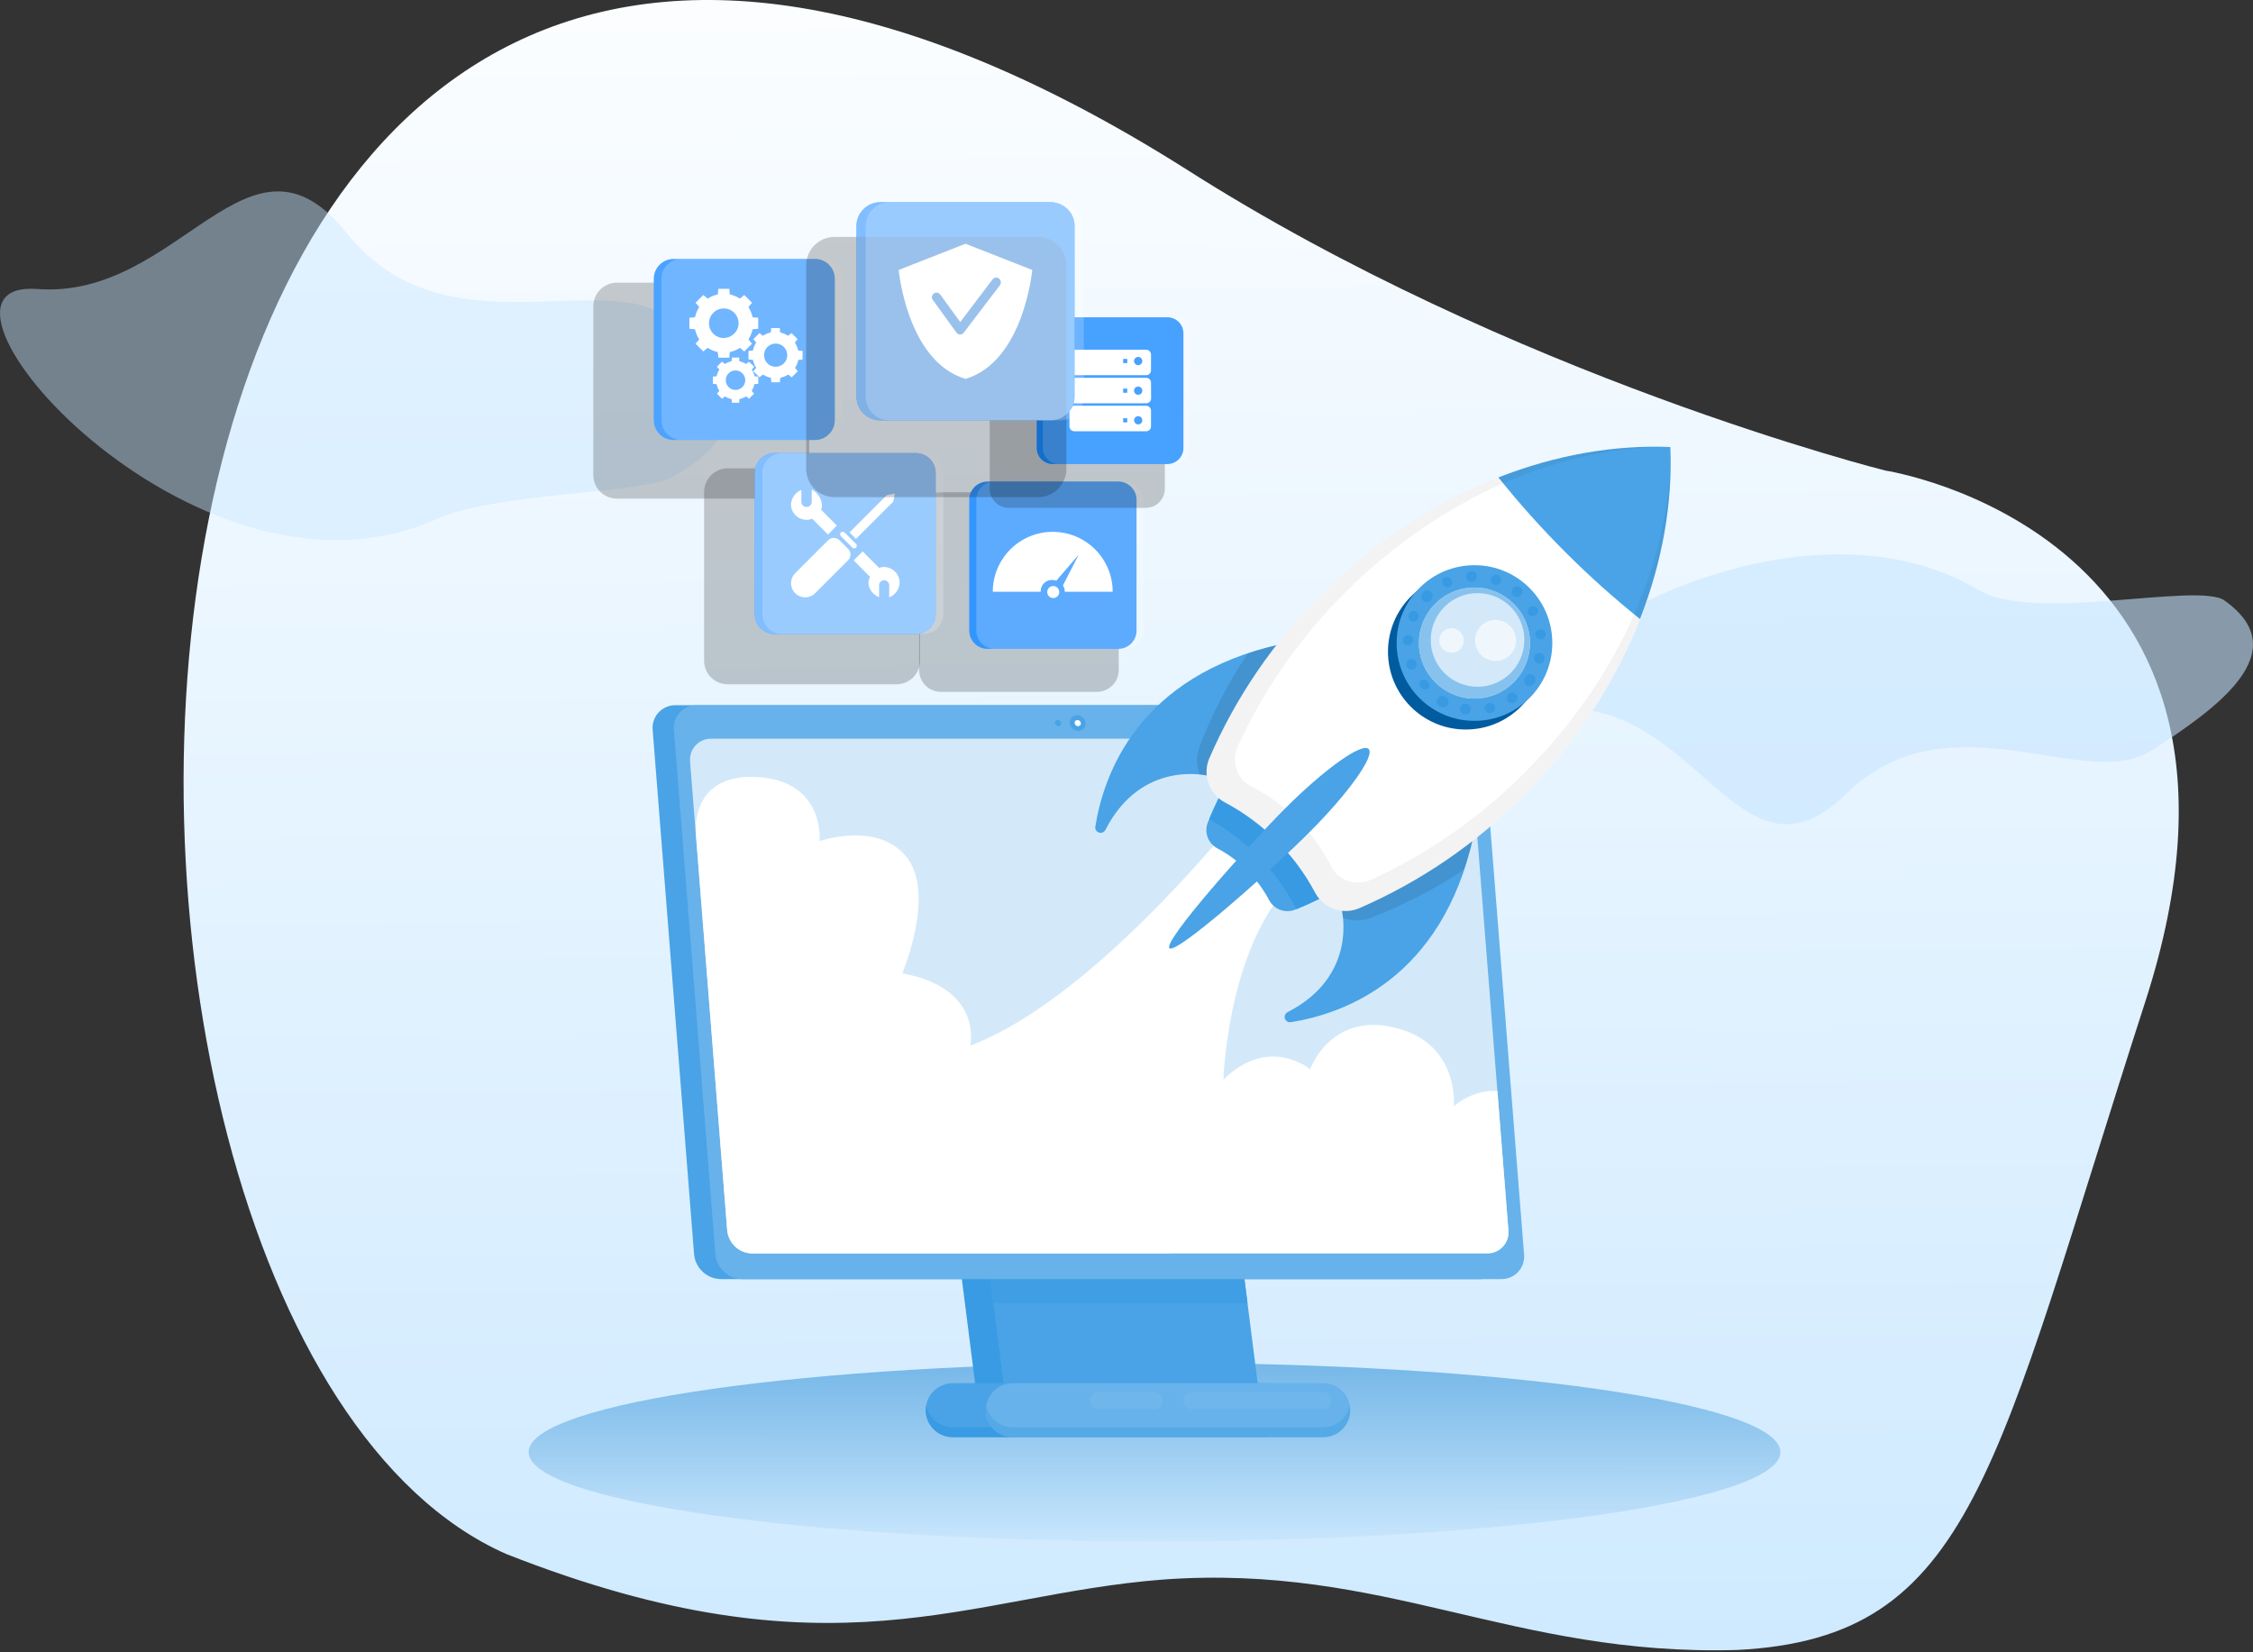 <svg xmlns="http://www.w3.org/2000/svg" width="300" height="220" viewBox="0 0 300 220" fill="none"><rect x="0" y="0" width="300" height="220" fill="#333333" stroke="none"/><g clip-path="url(#clip0_161_667)"><path d="M157.804 22.439C201.256 50.17 251.021 62.648 251.021 62.648C251.021 62.648 305.815 70.97 285.661 133.36C265.507 195.749 262.877 218.095 231.286 219.691C201.327 220.545 184.502 208.183 154.874 210.314C128.836 212.316 110.906 224.047 67.401 206.909C-2.328 176.1 2.87 -75.311 157.804 22.439Z" fill="url(#paint0_linear_161_667)"></path><path opacity="0.58" d="M286.472 99.946C277.625 105.636 259.519 92.308 245.84 105.686C232.161 119.064 226.716 95.114 209.248 94.31C191.781 93.507 235.857 62.077 263.552 78.615C270.748 82.92 292.692 77.467 296.197 79.95C305.754 86.741 295.315 94.26 286.472 99.946Z" fill="#C6E6FF"></path><path opacity="0.44" d="M89.449 42.651C80.613 35.3 59.193 47.354 46.142 31.01C33.091 14.665 23.993 39.928 4.951 38.479C-14.091 37.03 25.693 83.433 57.934 69.184C66.317 65.478 85.331 65.783 89.449 63.555C100.717 57.467 98.296 49.998 89.449 42.651Z" fill="#C6E6FF"></path><path d="M153.729 205.227C199.757 205.227 237.069 199.906 237.069 193.342C237.069 186.778 199.757 181.456 153.729 181.456C107.702 181.456 70.389 186.778 70.389 193.342C70.389 199.906 107.702 205.227 153.729 205.227Z" fill="url(#paint1_linear_161_667)"></path><path d="M158.996 147.304L163.978 186.454H130.131L125.148 147.304H158.996Z" fill="#399BE3"></path><path d="M162.777 147.304L167.76 186.454H133.912L128.926 147.304H162.777Z" fill="#49A3E6"></path><path d="M166.113 173.528H132.265L128.926 147.304H162.777L166.113 173.528Z" fill="#3F9EE4"></path><path d="M95.978 170.31H197.073C197.495 170.316 197.914 170.232 198.301 170.065C198.689 169.898 199.037 169.651 199.323 169.34C199.609 169.03 199.827 168.662 199.961 168.262C200.096 167.862 200.144 167.437 200.104 167.017L194.587 97.191C194.501 96.302 194.092 95.474 193.436 94.867C192.781 94.26 191.925 93.915 191.031 93.898H89.937C89.515 93.892 89.096 93.976 88.709 94.143C88.321 94.31 87.972 94.557 87.686 94.868C87.4 95.178 87.183 95.546 87.049 95.946C86.914 96.347 86.865 96.771 86.906 97.191L92.423 167.017C92.508 167.907 92.918 168.734 93.573 169.341C94.229 169.948 95.085 170.293 95.978 170.31Z" fill="#49A3E6"></path><path d="M98.809 170.31H199.907C200.329 170.316 200.748 170.232 201.135 170.065C201.523 169.898 201.871 169.651 202.157 169.34C202.443 169.03 202.661 168.662 202.795 168.262C202.93 167.862 202.978 167.437 202.938 167.017L197.417 97.191C197.333 96.302 196.924 95.475 196.269 94.867C195.614 94.26 194.759 93.915 193.865 93.898H92.768C92.346 93.892 91.927 93.976 91.539 94.143C91.151 94.31 90.803 94.557 90.517 94.868C90.231 95.178 90.014 95.546 89.879 95.946C89.745 96.347 89.696 96.771 89.736 97.191L95.257 167.017C95.342 167.906 95.75 168.733 96.405 169.341C97.06 169.948 97.916 170.293 98.809 170.31Z" fill="#67B2EA"></path><path d="M100.14 166.877H198.027C198.42 166.882 198.81 166.805 199.171 166.649C199.532 166.494 199.856 166.264 200.122 165.975C200.389 165.686 200.591 165.344 200.717 164.972C200.842 164.599 200.888 164.205 200.85 163.813L195.921 101.417C195.842 100.589 195.461 99.82 194.851 99.255C194.241 98.69 193.445 98.369 192.613 98.353H94.709C94.316 98.348 93.926 98.425 93.565 98.581C93.204 98.736 92.88 98.966 92.614 99.255C92.348 99.544 92.146 99.886 92.021 100.259C91.896 100.631 91.851 101.026 91.889 101.417L96.822 163.813C96.9 164.643 97.282 165.415 97.895 165.98C98.507 166.546 99.306 166.865 100.14 166.877Z" fill="#D3E9F9"></path><path d="M142.454 96.28C142.48 96.564 142.611 96.828 142.82 97.022C143.029 97.216 143.302 97.326 143.587 97.331C143.722 97.333 143.856 97.307 143.98 97.254C144.104 97.2 144.216 97.121 144.307 97.022C144.399 96.923 144.468 96.806 144.511 96.678C144.554 96.55 144.569 96.414 144.556 96.28C144.529 95.996 144.398 95.733 144.189 95.54C143.98 95.347 143.707 95.237 143.422 95.232C143.288 95.23 143.154 95.257 143.031 95.309C142.907 95.362 142.796 95.441 142.704 95.54C142.613 95.638 142.543 95.755 142.5 95.883C142.457 96.011 142.441 96.146 142.454 96.28Z" fill="#49A3E6"></path><path d="M143.092 96.28C143.103 96.391 143.154 96.495 143.236 96.571C143.318 96.647 143.425 96.69 143.537 96.692C143.591 96.696 143.645 96.688 143.695 96.668C143.745 96.648 143.79 96.617 143.827 96.578C143.863 96.538 143.89 96.491 143.906 96.439C143.922 96.388 143.926 96.333 143.917 96.28C143.907 96.169 143.856 96.066 143.773 95.99C143.691 95.915 143.584 95.872 143.473 95.871C143.419 95.867 143.366 95.875 143.316 95.895C143.266 95.915 143.221 95.945 143.185 95.984C143.148 96.024 143.121 96.07 143.105 96.122C143.089 96.173 143.085 96.227 143.092 96.28Z" fill="white"></path><path d="M140.477 96.28C140.487 96.391 140.538 96.496 140.62 96.572C140.702 96.648 140.81 96.691 140.922 96.692C140.976 96.696 141.03 96.688 141.08 96.668C141.13 96.648 141.175 96.617 141.211 96.578C141.248 96.538 141.275 96.491 141.291 96.439C141.307 96.388 141.31 96.333 141.302 96.28C141.292 96.169 141.24 96.066 141.158 95.99C141.076 95.915 140.969 95.872 140.857 95.871C140.804 95.867 140.75 95.875 140.701 95.895C140.651 95.915 140.606 95.945 140.569 95.984C140.533 96.024 140.506 96.07 140.49 96.122C140.474 96.173 140.469 96.227 140.477 96.28Z" fill="#49A3E6"></path><path d="M126.856 191.343H168.204C169.156 191.343 170.068 190.965 170.741 190.293C171.414 189.62 171.792 188.707 171.792 187.756C171.792 186.805 171.414 185.892 170.741 185.219C170.068 184.547 169.156 184.169 168.204 184.169H126.856C125.904 184.169 124.992 184.547 124.319 185.219C123.646 185.892 123.268 186.805 123.268 187.756C123.268 188.707 123.646 189.62 124.319 190.293C124.992 190.965 125.904 191.343 126.856 191.343Z" fill="#49A3E6"></path><path d="M126.856 190.045H168.204C169.04 190.042 169.848 189.749 170.49 189.214C171.131 188.68 171.567 187.938 171.72 187.117C171.759 187.332 171.779 187.549 171.781 187.767C171.781 188.718 171.403 189.631 170.73 190.304C170.058 190.976 169.145 191.354 168.194 191.354H126.856C125.904 191.354 124.992 190.976 124.319 190.304C123.646 189.631 123.268 188.718 123.268 187.767C123.268 187.549 123.289 187.332 123.329 187.117C123.483 187.94 123.92 188.683 124.564 189.218C125.208 189.752 126.019 190.045 126.856 190.045Z" fill="#399BE3"></path><path d="M134.852 191.343H176.201C177.152 191.343 178.065 190.965 178.738 190.293C179.41 189.62 179.788 188.707 179.788 187.756C179.788 186.805 179.41 185.892 178.738 185.219C178.065 184.547 177.152 184.169 176.201 184.169H134.852C133.901 184.169 132.988 184.547 132.315 185.219C131.643 185.892 131.265 186.805 131.265 187.756C131.265 188.707 131.643 189.62 132.315 190.293C132.988 190.965 133.901 191.343 134.852 191.343Z" fill="#67B2EA"></path><path d="M134.852 190.045H176.201C177.036 190.042 177.844 189.749 178.486 189.214C179.128 188.68 179.563 187.938 179.717 187.117C179.757 187.332 179.778 187.549 179.778 187.767C179.778 188.718 179.4 189.631 178.727 190.304C178.054 190.976 177.142 191.354 176.19 191.354H134.852C133.901 191.354 132.988 190.976 132.315 190.304C131.643 189.631 131.265 188.718 131.265 187.767C131.266 187.549 131.287 187.331 131.329 187.117C131.483 187.94 131.919 188.682 132.563 189.217C133.206 189.751 134.016 190.044 134.852 190.045Z" fill="#55A9E7"></path><path d="M158.701 187.623H176.122C176.426 187.621 176.718 187.499 176.933 187.284C177.148 187.068 177.269 186.776 177.27 186.472C177.27 186.167 177.149 185.875 176.934 185.659C176.719 185.443 176.427 185.321 176.122 185.32H158.701C158.396 185.321 158.104 185.443 157.888 185.659C157.672 185.874 157.551 186.167 157.55 186.472C157.552 186.777 157.674 187.068 157.889 187.284C158.105 187.5 158.397 187.621 158.701 187.623Z" fill="#6FB6EB"></path><path d="M146.335 187.623H153.668C153.973 187.621 154.264 187.499 154.479 187.284C154.694 187.068 154.815 186.776 154.816 186.472C154.816 186.167 154.695 185.875 154.48 185.659C154.265 185.443 153.973 185.321 153.668 185.32H146.335C146.031 185.321 145.739 185.443 145.523 185.659C145.308 185.875 145.187 186.167 145.187 186.472C145.188 186.776 145.31 187.068 145.525 187.284C145.739 187.499 146.031 187.621 146.335 187.623Z" fill="#6FB6EB"></path><path d="M96.836 163.813L92.653 110.931C92.624 110.551 92.022 102.884 100.961 103.469C109.901 104.054 109.126 111.996 109.126 111.996C109.126 111.996 116.929 109.274 120.761 114.174C124.592 119.074 120.147 129.6 120.147 129.6C130.988 131.598 129.187 139.239 129.187 139.239C147.756 132.126 169.026 103.473 169.026 103.473L175.178 115.085C163.566 121.98 162.902 143.756 162.902 143.756C168.958 137.769 174.454 142.368 174.454 142.368C174.454 142.368 176.994 135.161 185.015 136.678C194.475 138.472 193.578 147.308 193.578 147.308C193.578 147.308 196.136 144.99 199.387 145.27L200.854 163.817C200.891 164.208 200.846 164.603 200.72 164.976C200.595 165.348 200.392 165.69 200.126 165.979C199.86 166.268 199.535 166.498 199.174 166.653C198.813 166.808 198.424 166.886 198.03 166.881H100.14C99.308 166.865 98.512 166.543 97.903 165.978C97.293 165.412 96.913 164.641 96.836 163.813Z" fill="white"></path><path d="M97.636 165.693C114.339 157.848 151.2 138.013 162.694 111.315C163.738 110.091 164.674 108.965 165.485 107.968L172.556 114.579C172.556 114.579 156.843 128.305 155.803 166.877H100.14C99.662 166.87 99.191 166.761 98.759 166.557C98.327 166.353 97.944 166.058 97.636 165.693Z" fill="white"></path><path d="M166.059 115.892C164.883 114.71 163.535 113.713 162.059 112.936C161.47 112.61 161.021 112.08 160.795 111.446C160.57 110.812 160.584 110.117 160.836 109.492C162.956 104.238 166 99.404 169.822 95.222C179.193 84.778 192.305 78.088 204.868 77.083C203.864 89.639 197.173 102.759 186.73 112.129C182.547 115.952 177.714 118.995 172.459 121.116C171.835 121.367 171.14 121.381 170.506 121.156C169.871 120.931 169.341 120.481 169.015 119.892C168.238 118.417 167.242 117.068 166.059 115.892Z" fill="#49A3E6"></path><path d="M161.015 109.058C163.132 103.974 166.111 99.294 169.822 95.225C179.193 84.782 192.305 78.091 204.868 77.087C203.864 89.643 197.173 102.762 186.73 112.133C182.596 115.906 177.83 118.921 172.649 121.04C172.599 120.958 172.545 120.879 172.499 120.789C169.877 115.858 165.892 111.786 161.019 109.058H161.015Z" fill="#379AE3"></path><path d="M196.212 111.308C196.212 111.308 183.605 115.727 178.633 120.994C178.633 120.994 181.008 129.919 171.379 134.802C171.249 134.889 171.151 135.017 171.1 135.165C171.049 135.313 171.048 135.474 171.097 135.623C171.146 135.772 171.243 135.901 171.372 135.99C171.502 136.079 171.657 136.122 171.813 136.115C178.884 135.006 191.993 130.375 196.212 111.308Z" fill="#49A3E6"></path><g style="mix-blend-mode:multiply" opacity="0.1"><path d="M178.816 122.181C178.778 121.777 178.712 121.375 178.619 120.979C183.605 115.727 196.197 111.293 196.197 111.293C195.865 112.803 195.452 114.294 194.96 115.76C191.014 118.409 186.774 120.591 182.325 122.264C181.185 122.672 179.935 122.643 178.816 122.181Z" fill="black"></path></g><path d="M170.644 85.74C170.644 85.74 166.224 98.346 160.958 103.318C160.958 103.318 152.032 100.943 147.15 110.572C147.063 110.703 146.935 110.801 146.787 110.852C146.638 110.903 146.477 110.904 146.328 110.855C146.179 110.805 146.05 110.709 145.962 110.579C145.873 110.45 145.829 110.295 145.837 110.138C146.945 103.067 151.577 89.959 170.644 85.74Z" fill="#49A3E6"></path><g style="mix-blend-mode:multiply" opacity="0.1"><path d="M160.972 103.318C160.577 103.226 160.175 103.161 159.77 103.125C159.3 102.002 159.266 100.745 159.674 99.598C161.346 95.149 163.528 90.909 166.178 86.963C167.643 86.476 169.134 86.067 170.644 85.74C170.644 85.74 166.224 98.346 160.972 103.318Z" fill="black"></path></g><path d="M170.002 111.95C167.964 109.909 165.632 108.184 163.085 106.83C162.071 106.288 161.296 105.386 160.915 104.3C160.534 103.215 160.573 102.026 161.026 100.969C164.552 92.832 169.598 85.442 175.892 79.196C189.471 65.618 206.795 58.863 222.432 59.519C223.089 75.157 216.334 92.484 202.755 106.059C196.51 112.353 189.122 117.398 180.987 120.926C179.929 121.379 178.739 121.419 177.653 121.038C176.567 120.657 175.663 119.882 175.121 118.866C173.768 116.319 172.043 113.988 170.002 111.95Z" fill="white"></path><path d="M195.182 97.134C200.906 97.134 205.546 92.493 205.546 86.769C205.546 81.046 200.906 76.405 195.182 76.405C189.458 76.405 184.818 81.046 184.818 86.769C184.818 92.493 189.458 97.134 195.182 97.134Z" fill="#005B9F"></path><path d="M196.334 95.982C202.058 95.982 206.698 91.342 206.698 85.618C206.698 79.894 202.058 75.254 196.334 75.254C190.61 75.254 185.97 79.894 185.97 85.618C185.97 91.342 190.61 95.982 196.334 95.982Z" fill="#49A3E6"></path><path d="M199.067 94.081C199.108 94.262 199.077 94.451 198.98 94.61C198.884 94.768 198.73 94.883 198.551 94.931H198.508C198.396 94.957 198.279 94.954 198.168 94.922C198.058 94.89 197.957 94.83 197.876 94.748C197.779 94.65 197.712 94.525 197.686 94.389C197.669 94.217 197.715 94.045 197.816 93.904C197.916 93.763 198.064 93.663 198.232 93.623C198.4 93.582 198.577 93.603 198.73 93.683C198.884 93.763 199.004 93.895 199.067 94.056V94.081Z" fill="#379AE3"></path><path d="M195.211 93.708C195.395 93.733 195.562 93.828 195.677 93.974C195.792 94.12 195.846 94.305 195.828 94.49C195.818 94.581 195.789 94.669 195.744 94.749C195.699 94.83 195.639 94.9 195.566 94.956C195.493 95.014 195.41 95.057 195.321 95.082C195.231 95.107 195.138 95.115 195.046 95.103H194.992C194.848 95.082 194.715 95.016 194.612 94.913C194.535 94.836 194.478 94.742 194.444 94.638C194.41 94.535 194.401 94.425 194.418 94.317C194.445 94.133 194.543 93.966 194.691 93.852C194.839 93.738 195.025 93.686 195.211 93.708Z" fill="#379AE3"></path><path d="M205.144 86.956C205.324 87.004 205.478 87.12 205.573 87.279C205.669 87.439 205.699 87.629 205.657 87.81C205.613 87.99 205.5 88.147 205.343 88.246C205.186 88.344 204.996 88.379 204.814 88.341C204.685 88.31 204.567 88.244 204.474 88.151C204.39 88.066 204.329 87.962 204.296 87.848C204.263 87.734 204.259 87.614 204.283 87.498V87.451C204.335 87.273 204.454 87.123 204.614 87.031C204.775 86.938 204.965 86.912 205.144 86.956Z" fill="#379AE3"></path><path d="M192.377 92.764C192.478 92.796 192.571 92.85 192.649 92.923C192.726 92.995 192.787 93.084 192.827 93.183C192.866 93.281 192.883 93.388 192.876 93.493C192.869 93.6 192.839 93.703 192.788 93.796C192.736 93.889 192.665 93.969 192.578 94.031C192.492 94.093 192.393 94.135 192.288 94.154C192.184 94.173 192.076 94.168 191.974 94.141C191.871 94.113 191.776 94.063 191.695 93.995H191.67C191.59 93.951 191.519 93.891 191.462 93.819C191.405 93.747 191.364 93.664 191.34 93.576C191.315 93.487 191.309 93.395 191.322 93.304C191.334 93.214 191.365 93.126 191.412 93.047C191.503 92.883 191.656 92.761 191.836 92.708C192.017 92.655 192.211 92.675 192.377 92.764Z" fill="#379AE3"></path><path d="M205.819 84.305C205.843 84.489 205.794 84.675 205.684 84.824C205.574 84.973 205.41 85.074 205.227 85.105C205.119 85.12 205.008 85.11 204.905 85.076C204.801 85.041 204.706 84.984 204.628 84.908C204.521 84.801 204.451 84.662 204.43 84.513C204.43 84.513 204.43 84.466 204.43 84.459C204.445 84.295 204.515 84.14 204.63 84.022C204.745 83.903 204.897 83.828 205.061 83.808C205.225 83.789 205.391 83.827 205.53 83.915C205.669 84.004 205.774 84.138 205.826 84.294L205.819 84.305Z" fill="#379AE3"></path><path d="M195.935 76.054C196.027 76.05 196.118 76.065 196.203 76.097C196.289 76.129 196.367 76.178 196.434 76.24C196.5 76.302 196.554 76.377 196.592 76.46C196.629 76.544 196.65 76.633 196.653 76.725C196.656 76.867 196.617 77.007 196.54 77.126C196.463 77.246 196.353 77.341 196.223 77.397C196.092 77.454 195.948 77.471 195.808 77.446C195.668 77.421 195.539 77.355 195.437 77.256C195.314 77.127 195.243 76.958 195.237 76.78C195.232 76.603 195.293 76.43 195.408 76.294C195.526 76.156 195.693 76.069 195.874 76.054H195.935Z" fill="#379AE3"></path><path d="M203.254 91.211C203.22 91.188 203.189 91.161 203.161 91.132C203.044 91.012 202.973 90.856 202.959 90.69C202.945 90.523 202.99 90.358 203.085 90.221C203.127 90.123 203.19 90.035 203.27 89.964C203.349 89.894 203.444 89.841 203.546 89.812C203.648 89.782 203.756 89.776 203.861 89.793C203.967 89.81 204.067 89.85 204.154 89.911C204.242 89.972 204.315 90.051 204.368 90.144C204.421 90.236 204.453 90.339 204.461 90.445C204.469 90.552 204.454 90.658 204.416 90.758C204.377 90.857 204.318 90.947 204.24 91.021L204.222 91.046C204.17 91.121 204.104 91.185 204.026 91.234C203.949 91.283 203.863 91.316 203.773 91.331C203.683 91.347 203.59 91.344 203.501 91.323C203.412 91.302 203.328 91.264 203.254 91.211Z" fill="#379AE3"></path><path d="M200.936 92.37L200.983 92.337C201.06 92.287 201.146 92.253 201.236 92.236C201.326 92.22 201.419 92.221 201.509 92.24C201.598 92.26 201.683 92.297 201.759 92.349C201.834 92.401 201.898 92.468 201.948 92.545C202.043 92.698 202.077 92.881 202.044 93.057C202.011 93.234 201.913 93.392 201.769 93.5H201.747C201.611 93.59 201.447 93.632 201.284 93.617C201.121 93.602 200.968 93.531 200.85 93.417C200.82 93.387 200.792 93.355 200.768 93.32C200.672 93.169 200.637 92.988 200.668 92.812C200.699 92.636 200.795 92.479 200.936 92.37Z" fill="#379AE3"></path><path d="M190.572 78.834C190.704 78.968 190.777 79.148 190.777 79.336C190.777 79.524 190.704 79.704 190.572 79.839C190.514 79.928 190.436 80.002 190.345 80.058C190.254 80.113 190.152 80.147 190.046 80.158C189.94 80.169 189.833 80.156 189.732 80.12C189.632 80.085 189.541 80.027 189.465 79.952C189.39 79.876 189.332 79.785 189.297 79.685C189.261 79.584 189.248 79.477 189.259 79.371C189.27 79.265 189.304 79.163 189.359 79.072C189.415 78.981 189.489 78.903 189.578 78.845L189.625 78.795C189.758 78.679 189.93 78.618 190.107 78.626C190.283 78.633 190.449 78.707 190.572 78.834Z" fill="#379AE3"></path><path d="M199.365 76.531H199.39C199.565 76.593 199.709 76.72 199.792 76.886C199.875 77.052 199.89 77.244 199.835 77.421C199.806 77.509 199.759 77.59 199.697 77.66C199.635 77.73 199.56 77.786 199.476 77.826C199.309 77.909 199.116 77.923 198.938 77.865H198.899C198.755 77.783 198.644 77.653 198.585 77.499C198.526 77.344 198.522 77.173 198.575 77.016C198.627 76.859 198.732 76.725 198.873 76.636C199.013 76.548 199.179 76.511 199.343 76.531H199.365Z" fill="#379AE3"></path><path d="M193.022 78.149C192.893 78.2 192.752 78.213 192.616 78.186C192.479 78.158 192.354 78.092 192.255 77.995C192.158 77.896 192.092 77.771 192.065 77.635C192.037 77.5 192.05 77.359 192.1 77.231C192.173 77.059 192.309 76.923 192.481 76.85H192.499C192.66 76.816 192.827 76.839 192.974 76.914C193.12 76.989 193.236 77.112 193.302 77.263C193.369 77.413 193.382 77.582 193.338 77.741C193.295 77.899 193.199 78.038 193.065 78.135L193.022 78.149Z" fill="#379AE3"></path><path d="M187.982 84.732C188.108 84.87 188.175 85.051 188.169 85.238C188.169 85.238 188.169 85.273 188.169 85.281C188.157 85.461 188.075 85.629 187.941 85.749C187.807 85.87 187.631 85.933 187.451 85.926C187.28 85.915 187.118 85.843 186.996 85.722C186.926 85.651 186.871 85.567 186.835 85.474C186.799 85.382 186.781 85.283 186.784 85.184C186.797 85.049 186.848 84.921 186.931 84.814C187.014 84.708 187.126 84.627 187.253 84.581C187.38 84.534 187.518 84.525 187.65 84.554C187.782 84.582 187.903 84.648 188 84.743L187.982 84.732Z" fill="#379AE3"></path><path d="M188.499 81.403C188.671 81.481 188.805 81.624 188.872 81.801C188.939 81.977 188.934 82.173 188.857 82.346C188.779 82.514 188.639 82.645 188.467 82.711C188.294 82.778 188.103 82.776 187.932 82.705C187.853 82.669 187.781 82.619 187.72 82.558C187.621 82.457 187.554 82.328 187.528 82.189C187.502 82.05 187.518 81.906 187.573 81.776C187.608 81.689 187.66 81.611 187.726 81.545C187.792 81.479 187.87 81.427 187.956 81.392C188.043 81.357 188.135 81.34 188.229 81.342C188.322 81.344 188.414 81.365 188.499 81.403Z" fill="#379AE3"></path><path d="M188.596 88.23C188.653 88.406 188.641 88.598 188.56 88.766C188.479 88.933 188.336 89.062 188.161 89.126C188.038 89.168 187.905 89.175 187.779 89.145C187.652 89.115 187.536 89.05 187.444 88.958C187.37 88.882 187.314 88.792 187.279 88.692V88.653C187.25 88.566 187.239 88.475 187.246 88.385C187.253 88.294 187.278 88.205 187.32 88.124C187.361 88.043 187.418 87.971 187.487 87.912C187.557 87.853 187.637 87.809 187.724 87.781C187.899 87.731 188.086 87.75 188.248 87.833C188.41 87.916 188.534 88.058 188.596 88.23Z" fill="#379AE3"></path><path d="M204.7 80.951V80.987C204.784 81.147 204.805 81.335 204.757 81.51C204.72 81.626 204.655 81.73 204.568 81.814C204.48 81.897 204.372 81.957 204.255 81.988C204.138 82.019 204.015 82.019 203.898 81.99C203.781 81.96 203.672 81.901 203.584 81.819C203.541 81.773 203.502 81.722 203.469 81.668V81.643C203.419 81.485 203.425 81.315 203.486 81.161C203.548 81.007 203.66 80.879 203.805 80.799C203.95 80.718 204.119 80.691 204.282 80.72C204.445 80.75 204.592 80.835 204.7 80.961V80.951Z" fill="#379AE3"></path><path d="M190.135 90.798C190.194 90.856 190.242 90.925 190.275 91.001C190.307 91.078 190.324 91.16 190.324 91.243C190.324 91.326 190.307 91.408 190.275 91.485C190.242 91.561 190.194 91.63 190.135 91.688C190 91.775 189.838 91.811 189.679 91.787C189.52 91.764 189.374 91.684 189.27 91.562L189.23 91.519L189.205 91.491C189.145 91.434 189.098 91.367 189.065 91.291C189.032 91.216 189.015 91.135 189.015 91.053C189.015 90.971 189.032 90.89 189.065 90.814C189.098 90.739 189.145 90.671 189.205 90.615C189.355 90.523 189.534 90.49 189.706 90.524C189.878 90.558 190.031 90.656 190.135 90.798Z" fill="#379AE3"></path><path d="M202.45 78.249H202.475C202.547 78.308 202.605 78.381 202.648 78.463C202.69 78.545 202.716 78.634 202.723 78.726C202.728 78.862 202.695 78.997 202.627 79.114C202.56 79.232 202.46 79.328 202.339 79.391C202.219 79.454 202.084 79.482 201.948 79.471C201.813 79.46 201.683 79.411 201.575 79.329L201.546 79.308L201.503 79.268C201.381 79.142 201.309 78.976 201.301 78.801C201.293 78.626 201.35 78.454 201.46 78.317C201.585 78.181 201.757 78.097 201.941 78.085C202.126 78.072 202.308 78.131 202.45 78.249Z" fill="#379AE3"></path><path d="M196.334 93.008C200.415 93.008 203.724 89.699 203.724 85.618C203.724 81.537 200.415 78.228 196.334 78.228C192.252 78.228 188.944 81.537 188.944 85.618C188.944 89.699 192.252 93.008 196.334 93.008Z" fill="#D3E9F9"></path><path d="M197.209 83.34C196.827 83.722 196.567 84.209 196.461 84.74C196.356 85.27 196.41 85.819 196.617 86.319C196.824 86.818 197.175 87.245 197.624 87.545C198.074 87.846 198.602 88.006 199.143 88.006C199.683 88.006 200.212 87.846 200.661 87.545C201.111 87.245 201.461 86.818 201.668 86.319C201.875 85.819 201.929 85.27 201.824 84.74C201.719 84.209 201.458 83.722 201.076 83.34C200.822 83.086 200.521 82.884 200.189 82.747C199.857 82.609 199.502 82.539 199.143 82.539C198.783 82.539 198.428 82.609 198.096 82.747C197.764 82.884 197.463 83.086 197.209 83.34Z" fill="#EFF7FD"></path><path d="M192.126 84.122C191.898 84.35 191.743 84.64 191.68 84.956C191.617 85.272 191.649 85.599 191.772 85.897C191.896 86.195 192.104 86.449 192.372 86.628C192.64 86.807 192.955 86.902 193.277 86.902C193.599 86.902 193.914 86.807 194.182 86.628C194.45 86.449 194.659 86.195 194.782 85.897C194.905 85.599 194.937 85.272 194.875 84.956C194.812 84.64 194.656 84.35 194.429 84.122C194.123 83.817 193.709 83.645 193.277 83.645C192.845 83.645 192.431 83.817 192.126 84.122Z" fill="#EFF7FD"></path><path d="M201.561 80.391C202.595 81.425 203.299 82.742 203.585 84.177C203.871 85.611 203.724 87.098 203.165 88.449C202.605 89.8 201.658 90.955 200.442 91.768C199.226 92.58 197.796 93.014 196.334 93.014C194.871 93.014 193.442 92.58 192.226 91.768C191.01 90.955 190.062 89.8 189.502 88.449C188.943 87.098 188.797 85.611 189.082 84.177C189.368 82.742 190.072 81.425 191.107 80.391C191.793 79.704 192.608 79.16 193.505 78.788C194.402 78.416 195.363 78.225 196.334 78.225C197.304 78.225 198.266 78.416 199.163 78.788C200.059 79.16 200.874 79.704 201.561 80.391ZM192.337 89.614C193.209 90.486 194.319 91.079 195.528 91.319C196.737 91.559 197.989 91.436 199.128 90.964C200.266 90.492 201.239 89.694 201.924 88.669C202.609 87.644 202.974 86.439 202.974 85.207C202.974 83.975 202.609 82.77 201.924 81.746C201.239 80.721 200.266 79.922 199.128 79.45C197.989 78.979 196.737 78.855 195.528 79.095C194.319 79.336 193.209 79.929 192.337 80.8C191.758 81.378 191.298 82.065 190.985 82.822C190.671 83.578 190.51 84.388 190.51 85.207C190.51 86.026 190.671 86.837 190.985 87.593C191.298 88.349 191.758 89.036 192.337 89.614Z" fill="#87C2EE"></path><path d="M208.431 73.51C205.278 70.363 202.303 67.043 199.519 63.566C207.143 60.578 214.97 59.207 222.418 59.519C222.73 66.967 221.36 74.795 218.375 82.418C214.897 79.636 211.577 76.662 208.431 73.51Z" fill="#49A3E6"></path><g style="mix-blend-mode:multiply" opacity="0.05"><path d="M161.026 100.969C164.552 92.832 169.598 85.442 175.892 79.196C189.471 65.618 206.795 58.863 222.432 59.519C208.083 59.358 191.968 66.052 179.11 78.909C173.166 84.806 168.33 91.724 164.836 99.333C163.914 101.37 164.66 103.699 166.561 104.664C171.181 107.016 174.936 110.771 177.288 115.39C178.253 117.291 180.581 118.038 182.619 117.116C190.23 113.622 197.151 108.787 203.049 102.841C215.907 89.984 222.601 73.873 222.422 59.519C223.078 75.157 216.323 92.484 202.744 106.059C196.499 112.353 189.111 117.398 180.976 120.926C179.918 121.379 178.728 121.419 177.642 121.038C176.556 120.657 175.652 119.882 175.11 118.866C172.386 113.746 168.195 109.555 163.074 106.83C162.062 106.287 161.29 105.383 160.91 104.298C160.531 103.213 160.572 102.025 161.026 100.969Z" fill="black"></path></g><path d="M171.121 107.648C165.862 112.908 154.834 125.37 155.717 126.253C156.599 127.135 169.062 116.108 174.321 110.848C179.58 105.589 183.125 100.613 182.242 99.727C181.36 98.841 176.362 102.393 171.121 107.648Z" fill="#49A3E6"></path><path opacity="0.2" d="M104.617 37.639H82.138C80.406 37.639 79.003 39.043 79.003 40.775V63.254C79.003 64.985 80.406 66.389 82.138 66.389H104.617C106.349 66.389 107.752 64.985 107.752 63.254V40.775C107.752 39.043 106.349 37.639 104.617 37.639Z" fill="black"></path><path d="M108.524 34.486H89.693C88.241 34.486 87.064 35.663 87.064 37.116V55.946C87.064 57.398 88.241 58.576 89.693 58.576H108.524C109.976 58.576 111.153 57.398 111.153 55.946V37.116C111.153 35.663 109.976 34.486 108.524 34.486Z" fill="#007CFF"></path><path opacity="0.3" d="M108.524 34.486H89.693C88.241 34.486 87.064 35.663 87.064 37.116V55.946C87.064 57.398 88.241 58.576 89.693 58.576H108.524C109.976 58.576 111.153 57.398 111.153 55.946V37.116C111.153 35.663 109.976 34.486 108.524 34.486Z" fill="white"></path><path d="M100.965 43.767V42.31L100.215 42.239C100.112 41.76 99.922 41.304 99.656 40.893L100.136 40.312L99.107 39.282L98.522 39.763C98.114 39.492 97.657 39.302 97.177 39.204L97.109 38.454H95.652L95.58 39.204C95.1 39.303 94.644 39.493 94.235 39.763L93.65 39.282L92.621 40.312L93.105 40.893C92.835 41.302 92.645 41.759 92.545 42.239L91.796 42.31V43.767L92.545 43.839C92.645 44.318 92.835 44.775 93.105 45.184L92.621 45.765L93.65 46.795L94.235 46.314C94.644 46.584 95.1 46.774 95.58 46.873L95.652 47.623H97.109L97.177 46.873C97.657 46.775 98.114 46.585 98.522 46.314L99.107 46.795L100.136 45.765L99.656 45.184C99.922 44.773 100.112 44.317 100.215 43.839L100.965 43.767ZM96.38 45.012C95.99 45.012 95.608 44.897 95.283 44.681C94.958 44.465 94.705 44.157 94.555 43.796C94.405 43.436 94.365 43.039 94.441 42.656C94.517 42.273 94.704 41.921 94.98 41.645C95.256 41.368 95.608 41.18 95.99 41.104C96.373 41.027 96.77 41.066 97.131 41.215C97.492 41.364 97.8 41.617 98.017 41.942C98.234 42.267 98.35 42.648 98.35 43.038C98.345 43.558 98.136 44.055 97.767 44.421C97.398 44.787 96.9 44.993 96.38 44.994V45.012Z" fill="white"></path><path d="M106.87 47.86V46.719L106.282 46.665C106.203 46.29 106.054 45.932 105.844 45.611L106.203 45.155L105.396 44.348L104.94 44.707C104.619 44.496 104.261 44.347 103.885 44.269L103.828 43.681H102.687L102.633 44.269C102.257 44.346 101.899 44.495 101.578 44.707L101.123 44.348L100.312 45.155L100.692 45.611C100.481 45.931 100.332 46.289 100.255 46.665L99.666 46.719V47.86L100.255 47.917C100.333 48.294 100.481 48.651 100.692 48.972L100.312 49.428L101.123 50.235L101.596 49.865C101.918 50.076 102.275 50.224 102.651 50.303L102.705 50.892H103.846L103.903 50.303C104.279 50.224 104.636 50.075 104.958 49.865L105.413 50.242L106.221 49.435L105.862 48.979C106.072 48.658 106.22 48.3 106.3 47.925L106.87 47.86ZM103.283 48.836C102.977 48.836 102.678 48.745 102.423 48.575C102.169 48.405 101.971 48.164 101.854 47.881C101.737 47.599 101.706 47.288 101.766 46.988C101.826 46.688 101.973 46.413 102.189 46.196C102.405 45.98 102.681 45.833 102.981 45.773C103.281 45.714 103.592 45.744 103.874 45.861C104.157 45.978 104.398 46.176 104.568 46.431C104.738 46.685 104.829 46.984 104.829 47.29C104.829 47.493 104.788 47.695 104.71 47.883C104.632 48.071 104.518 48.242 104.373 48.386C104.229 48.529 104.058 48.643 103.869 48.72C103.681 48.797 103.479 48.837 103.275 48.836H103.283Z" fill="white"></path><path d="M100.965 51.103V50.145L100.47 50.099C100.407 49.783 100.285 49.483 100.111 49.212L100.43 48.829L99.731 48.151L99.347 48.466C99.077 48.292 98.776 48.17 98.461 48.108L98.414 47.612H97.457L97.41 48.108C97.094 48.17 96.794 48.292 96.524 48.466L96.14 48.151L95.462 48.829L95.781 49.212C95.605 49.482 95.484 49.783 95.422 50.099L94.927 50.145V51.103L95.422 51.15C95.484 51.465 95.606 51.766 95.781 52.036L95.462 52.42L96.144 53.094L96.527 52.775C96.797 52.949 97.098 53.071 97.413 53.134L97.46 53.625H98.418L98.465 53.134C98.78 53.071 99.081 52.949 99.351 52.775L99.731 53.094L100.409 52.416L100.09 52.032C100.263 51.762 100.385 51.461 100.448 51.146L100.965 51.103ZM97.937 51.921C97.68 51.921 97.429 51.845 97.216 51.702C97.002 51.559 96.836 51.357 96.737 51.119C96.639 50.882 96.613 50.621 96.663 50.369C96.714 50.117 96.837 49.886 97.019 49.704C97.201 49.523 97.432 49.399 97.684 49.349C97.936 49.299 98.197 49.324 98.434 49.423C98.671 49.521 98.874 49.687 99.017 49.901C99.16 50.114 99.236 50.366 99.236 50.622C99.236 50.967 99.099 51.297 98.856 51.541C98.612 51.784 98.282 51.921 97.937 51.921Z" fill="white"></path><path opacity="0.2" d="M109.543 34.486H90.712C89.26 34.486 88.082 35.663 88.082 37.116V55.946C88.082 57.398 89.26 58.576 90.712 58.576H109.543C110.995 58.576 112.172 57.398 112.172 55.946V37.116C112.172 35.663 110.995 34.486 109.543 34.486Z" fill="white"></path><path opacity="0.2" d="M146.066 65.543H125.288C123.687 65.543 122.389 66.84 122.389 68.441V89.22C122.389 90.821 123.687 92.118 125.288 92.118H146.066C147.667 92.118 148.965 90.821 148.965 89.22V68.441C148.965 66.84 147.667 65.543 146.066 65.543Z" fill="black"></path><path d="M148.904 64.122H131.494C130.153 64.122 129.065 65.209 129.065 66.551V83.96C129.065 85.302 130.153 86.389 131.494 86.389H148.904C150.245 86.389 151.333 85.302 151.333 83.96V66.551C151.333 65.209 150.245 64.122 148.904 64.122Z" fill="#007CFF"></path><path opacity="0.2" d="M148.904 64.122H131.494C130.153 64.122 129.065 65.209 129.065 66.551V83.96C129.065 85.302 130.153 86.389 131.494 86.389H148.904C150.245 86.389 151.333 85.302 151.333 83.96V66.551C151.333 65.209 150.245 64.122 148.904 64.122Z" fill="white"></path><path d="M141.048 78.831C141.048 78.989 141 79.145 140.912 79.277C140.824 79.409 140.698 79.512 140.551 79.573C140.405 79.634 140.243 79.65 140.087 79.619C139.931 79.588 139.788 79.511 139.676 79.399C139.563 79.286 139.487 79.143 139.456 78.987C139.425 78.831 139.441 78.67 139.502 78.523C139.562 78.376 139.665 78.251 139.798 78.162C139.93 78.074 140.085 78.027 140.244 78.027C140.457 78.027 140.661 78.112 140.812 78.262C140.963 78.413 141.048 78.617 141.048 78.831Z" fill="white"></path><path d="M140.176 70.812C138.059 70.812 136.029 71.653 134.532 73.15C133.035 74.647 132.194 76.678 132.194 78.795H138.569C138.558 78.582 138.592 78.37 138.67 78.172C138.747 77.974 138.866 77.794 139.018 77.645C139.17 77.497 139.351 77.382 139.551 77.308C139.751 77.235 139.964 77.205 140.176 77.22C140.34 77.227 140.502 77.258 140.657 77.313L143.645 73.844L141.535 77.948C141.7 78.199 141.786 78.494 141.783 78.795H148.161C148.161 77.746 147.955 76.708 147.553 75.739C147.152 74.77 146.564 73.89 145.822 73.149C145.081 72.408 144.2 71.82 143.231 71.419C142.263 71.018 141.224 70.812 140.176 70.812Z" fill="white"></path><path opacity="0.2" d="M149.844 64.122H132.434C131.093 64.122 130.005 65.209 130.005 66.551V83.96C130.005 85.302 131.093 86.389 132.434 86.389H149.844C151.185 86.389 152.273 85.302 152.273 83.96V66.551C152.273 65.209 151.185 64.122 149.844 64.122Z" fill="white"></path><path opacity="0.2" d="M152.563 44.301H134.332C132.927 44.301 131.788 45.44 131.788 46.845V65.076C131.788 66.481 132.927 67.62 134.332 67.62H152.563C153.968 67.62 155.107 66.481 155.107 65.076V46.845C155.107 45.44 153.968 44.301 152.563 44.301Z" fill="black"></path><path d="M155.448 42.246H140.172C138.995 42.246 138.041 43.2 138.041 44.377V59.652C138.041 60.829 138.995 61.783 140.172 61.783H155.448C156.624 61.783 157.578 60.829 157.578 59.652V44.377C157.578 43.2 156.624 42.246 155.448 42.246Z" fill="#007CFF"></path><path opacity="0.1" d="M155.448 42.246H140.172C138.995 42.246 138.041 43.2 138.041 44.377V59.652C138.041 60.829 138.995 61.783 140.172 61.783H155.448C156.624 61.783 157.578 60.829 157.578 59.652V44.377C157.578 43.2 156.624 42.246 155.448 42.246Z" fill="white"></path><path d="M153.263 47.207C153.263 47.037 153.195 46.873 153.075 46.753C152.954 46.633 152.791 46.565 152.621 46.565H143.049C142.879 46.565 142.716 46.633 142.595 46.753C142.475 46.873 142.407 47.037 142.407 47.207V49.313C142.407 49.483 142.475 49.647 142.595 49.767C142.716 49.888 142.879 49.955 143.049 49.955H152.621C152.791 49.955 152.954 49.888 153.075 49.767C153.195 49.647 153.263 49.483 153.263 49.313V47.207ZM150.102 48.348H149.553V47.795H150.102V48.348ZM151.57 48.624C151.46 48.627 151.351 48.597 151.259 48.538C151.166 48.479 151.093 48.394 151.049 48.293C151.005 48.193 150.992 48.081 151.012 47.973C151.031 47.865 151.083 47.765 151.159 47.686C151.236 47.608 151.334 47.554 151.442 47.531C151.55 47.509 151.661 47.519 151.763 47.56C151.865 47.601 151.952 47.672 152.013 47.763C152.075 47.855 152.108 47.962 152.108 48.072C152.108 48.216 152.051 48.354 151.951 48.457C151.85 48.561 151.714 48.62 151.57 48.624Z" fill="white"></path><path d="M153.263 50.942C153.263 50.771 153.195 50.608 153.075 50.488C152.954 50.367 152.791 50.3 152.621 50.3H143.049C142.882 50.303 142.722 50.373 142.604 50.493C142.487 50.613 142.421 50.774 142.422 50.942V53.051C142.422 53.221 142.489 53.385 142.61 53.505C142.73 53.626 142.893 53.693 143.064 53.693H152.635C152.805 53.693 152.969 53.626 153.089 53.505C153.209 53.385 153.277 53.221 153.277 53.051L153.263 50.942ZM150.102 52.294H149.553V51.745H150.102V52.294ZM151.569 52.57C151.46 52.573 151.351 52.543 151.259 52.484C151.166 52.425 151.093 52.34 151.049 52.239C151.005 52.139 150.992 52.027 151.012 51.919C151.031 51.811 151.083 51.711 151.159 51.633C151.236 51.554 151.334 51.5 151.442 51.477C151.55 51.455 151.661 51.465 151.763 51.506C151.865 51.548 151.952 51.618 152.013 51.709C152.075 51.801 152.108 51.908 152.108 52.018C152.107 52.161 152.05 52.299 151.95 52.401C151.849 52.504 151.713 52.563 151.569 52.567V52.57Z" fill="white"></path><path d="M153.263 54.669C153.263 54.499 153.195 54.335 153.075 54.215C152.954 54.094 152.791 54.027 152.621 54.027H143.049C142.879 54.027 142.716 54.094 142.595 54.215C142.475 54.335 142.407 54.499 142.407 54.669V56.779C142.407 56.949 142.475 57.112 142.595 57.233C142.716 57.353 142.879 57.421 143.049 57.421H152.621C152.791 57.421 152.954 57.353 153.075 57.233C153.195 57.112 153.263 56.949 153.263 56.779V54.669ZM150.102 56.237H149.553V55.684H150.102V56.237ZM151.57 56.509C151.46 56.511 151.353 56.481 151.261 56.422C151.17 56.363 151.098 56.278 151.054 56.177C151.011 56.077 150.999 55.966 151.019 55.859C151.04 55.752 151.091 55.653 151.168 55.575C151.245 55.497 151.343 55.444 151.45 55.423C151.557 55.401 151.668 55.412 151.769 55.453C151.87 55.495 151.956 55.566 152.016 55.657C152.076 55.748 152.108 55.855 152.108 55.964C152.107 56.107 152.05 56.244 151.949 56.346C151.849 56.448 151.713 56.507 151.57 56.509Z" fill="white"></path><path opacity="0.2" d="M156.273 42.246H140.997C139.82 42.246 138.866 43.2 138.866 44.377V59.652C138.866 60.829 139.82 61.783 140.997 61.783H156.273C157.45 61.783 158.404 60.829 158.404 59.652V44.377C158.404 43.2 157.45 42.246 156.273 42.246Z" fill="white"></path><path opacity="0.2" d="M119.372 62.361H96.893C95.162 62.361 93.758 63.764 93.758 65.496V87.975C93.758 89.707 95.162 91.11 96.893 91.11H119.372C121.104 91.11 122.508 89.707 122.508 87.975V65.496C122.508 63.764 121.104 62.361 119.372 62.361Z" fill="black"></path><path d="M121.962 60.326H103.132C101.68 60.326 100.502 61.504 100.502 62.956V81.787C100.502 83.239 101.68 84.416 103.132 84.416H121.962C123.415 84.416 124.592 83.239 124.592 81.787V62.956C124.592 61.504 123.415 60.326 121.962 60.326Z" fill="#007CFF"></path><path opacity="0.5" d="M121.962 60.326H103.132C101.68 60.326 100.502 61.504 100.502 62.956V81.787C100.502 83.239 101.68 84.416 103.132 84.416H121.962C123.415 84.416 124.592 83.239 124.592 81.787V62.956C124.592 61.504 123.415 60.326 121.962 60.326Z" fill="white"></path><path d="M105.883 78.985C105.708 78.81 105.569 78.603 105.475 78.374C105.38 78.146 105.331 77.901 105.331 77.654C105.331 77.406 105.38 77.162 105.475 76.933C105.569 76.705 105.708 76.498 105.883 76.323L110.274 71.928C110.475 71.732 110.745 71.622 111.026 71.622C111.307 71.622 111.577 71.732 111.778 71.928L112.94 73.091C113.135 73.291 113.244 73.56 113.244 73.84C113.244 74.12 113.135 74.389 112.94 74.59L108.545 78.985C108.371 79.16 108.163 79.299 107.935 79.394C107.706 79.488 107.462 79.537 107.214 79.537C106.967 79.537 106.722 79.488 106.494 79.394C106.265 79.299 106.058 79.16 105.883 78.985Z" fill="white"></path><path d="M113.977 71.752L113.116 70.891L118.077 65.926L119.157 65.711L118.942 66.791L113.977 71.752Z" fill="white"></path><path d="M113.492 72.904L111.964 71.39C111.901 71.323 111.865 71.235 111.865 71.143C111.865 71.05 111.901 70.962 111.964 70.895C112.031 70.832 112.119 70.798 112.21 70.798C112.301 70.798 112.389 70.832 112.456 70.895L113.987 72.423C114.051 72.49 114.087 72.579 114.087 72.671C114.087 72.763 114.051 72.852 113.987 72.918C113.919 72.98 113.829 73.013 113.737 73.01C113.645 73.008 113.557 72.97 113.492 72.904Z" fill="white"></path><path d="M111.433 69.977L109.338 67.878C109.733 66.831 108.94 65.539 108.082 65.198V66.816C108.081 66.997 108.008 67.171 107.88 67.299C107.752 67.427 107.578 67.499 107.397 67.501C107.308 67.502 107.22 67.486 107.137 67.453C107.055 67.419 106.979 67.37 106.916 67.308C106.852 67.246 106.801 67.171 106.766 67.089C106.731 67.007 106.713 66.919 106.712 66.831V65.227C106.318 65.386 105.978 65.654 105.732 66C105.485 66.346 105.342 66.754 105.32 67.178C105.329 67.677 105.517 68.156 105.85 68.527C106.182 68.899 106.637 69.138 107.132 69.202C107.475 69.254 107.827 69.206 108.143 69.062L110.253 71.178L111.433 69.977Z" fill="white"></path><path d="M118.404 77.941V79.544C118.797 79.385 119.137 79.117 119.384 78.771C119.63 78.426 119.773 78.017 119.796 77.593C119.799 77.093 119.622 76.609 119.298 76.23C118.974 75.849 118.524 75.599 118.03 75.523C117.705 75.456 117.367 75.49 117.062 75.62L114.87 73.421L113.668 74.619L115.846 76.8C115.214 78.088 116.204 79.182 117.055 79.523V77.93C117.055 77.751 117.126 77.58 117.252 77.453C117.379 77.327 117.55 77.256 117.729 77.256C117.909 77.257 118.081 77.331 118.208 77.459C118.334 77.587 118.405 77.761 118.404 77.941Z" fill="white"></path><path opacity="0.2" d="M122.981 60.326H104.151C102.698 60.326 101.521 61.504 101.521 62.956V81.787C101.521 83.239 102.698 84.416 104.151 84.416H122.981C124.433 84.416 125.611 83.239 125.611 81.787V62.956C125.611 61.504 124.433 60.326 122.981 60.326Z" fill="white"></path><path d="M117.213 55.968H139.914C141.663 55.968 143.082 54.55 143.082 52.8V30.099C143.082 28.349 141.663 26.931 139.914 26.931L117.213 26.931C115.463 26.931 114.045 28.349 114.045 30.099V52.8C114.045 54.55 115.463 55.968 117.213 55.968Z" fill="#007CFF"></path><path opacity="0.2" d="M138.217 31.544H111.128C109.04 31.544 107.347 33.237 107.347 35.325V62.414C107.347 64.503 109.04 66.195 111.128 66.195H138.217C140.305 66.195 141.998 64.503 141.998 62.414V35.325C141.998 33.237 140.305 31.544 138.217 31.544Z" fill="black"></path><path opacity="0.5" d="M117.213 55.968H139.914C141.663 55.968 143.082 54.55 143.082 52.8V30.099C143.082 28.349 141.663 26.931 139.914 26.931L117.213 26.931C115.463 26.931 114.045 28.349 114.045 30.099V52.8C114.045 54.55 115.463 55.968 117.213 55.968Z" fill="white"></path><path d="M128.56 32.452L119.663 35.943C119.663 35.943 120.789 48.14 128.56 50.447C136.33 48.154 137.453 35.943 137.453 35.943L128.56 32.452ZM128.33 44.291C128.273 44.367 128.2 44.428 128.115 44.471C128.03 44.514 127.937 44.537 127.842 44.538C127.746 44.536 127.652 44.512 127.567 44.467C127.483 44.422 127.41 44.358 127.354 44.28L124.237 39.975C124.182 39.91 124.14 39.835 124.116 39.754C124.091 39.673 124.083 39.588 124.093 39.504C124.103 39.419 124.13 39.338 124.173 39.265C124.216 39.192 124.274 39.128 124.342 39.079C124.411 39.029 124.489 38.994 124.572 38.976C124.655 38.958 124.741 38.957 124.824 38.974C124.907 38.991 124.986 39.025 125.055 39.074C125.124 39.122 125.183 39.185 125.227 39.257L127.86 42.881L132.165 37.202C132.214 37.137 132.275 37.083 132.344 37.042C132.414 37.002 132.491 36.975 132.571 36.964C132.651 36.953 132.732 36.958 132.81 36.978C132.888 36.999 132.962 37.035 133.026 37.083C133.156 37.19 133.241 37.342 133.263 37.508C133.285 37.675 133.243 37.844 133.144 37.98L128.33 44.291Z" fill="white"></path><path opacity="0.2" d="M118.439 55.968H141.141C142.89 55.968 144.309 54.55 144.309 52.8V30.099C144.309 28.349 142.89 26.931 141.141 26.931L118.439 26.931C116.69 26.931 115.272 28.349 115.272 30.099V52.8C115.272 54.55 116.69 55.968 118.439 55.968Z" fill="white"></path></g><defs><linearGradient id="paint0_linear_161_667" x1="162.894" y1="262.737" x2="161.076" y2="-18.528" gradientUnits="userSpaceOnUse"><stop stop-color="#C6E6FF"></stop><stop offset="1" stop-color="white"></stop></linearGradient><linearGradient id="paint1_linear_161_667" x1="153.937" y1="157.736" x2="153.937" y2="205.091" gradientUnits="userSpaceOnUse"><stop stop-color="#288ED9"></stop><stop offset="1" stop-color="#137FCF" stop-opacity="0.05"></stop></linearGradient><clipPath id="clip0_161_667"><rect width="300" height="219.735" fill="white"></rect></clipPath></defs></svg>